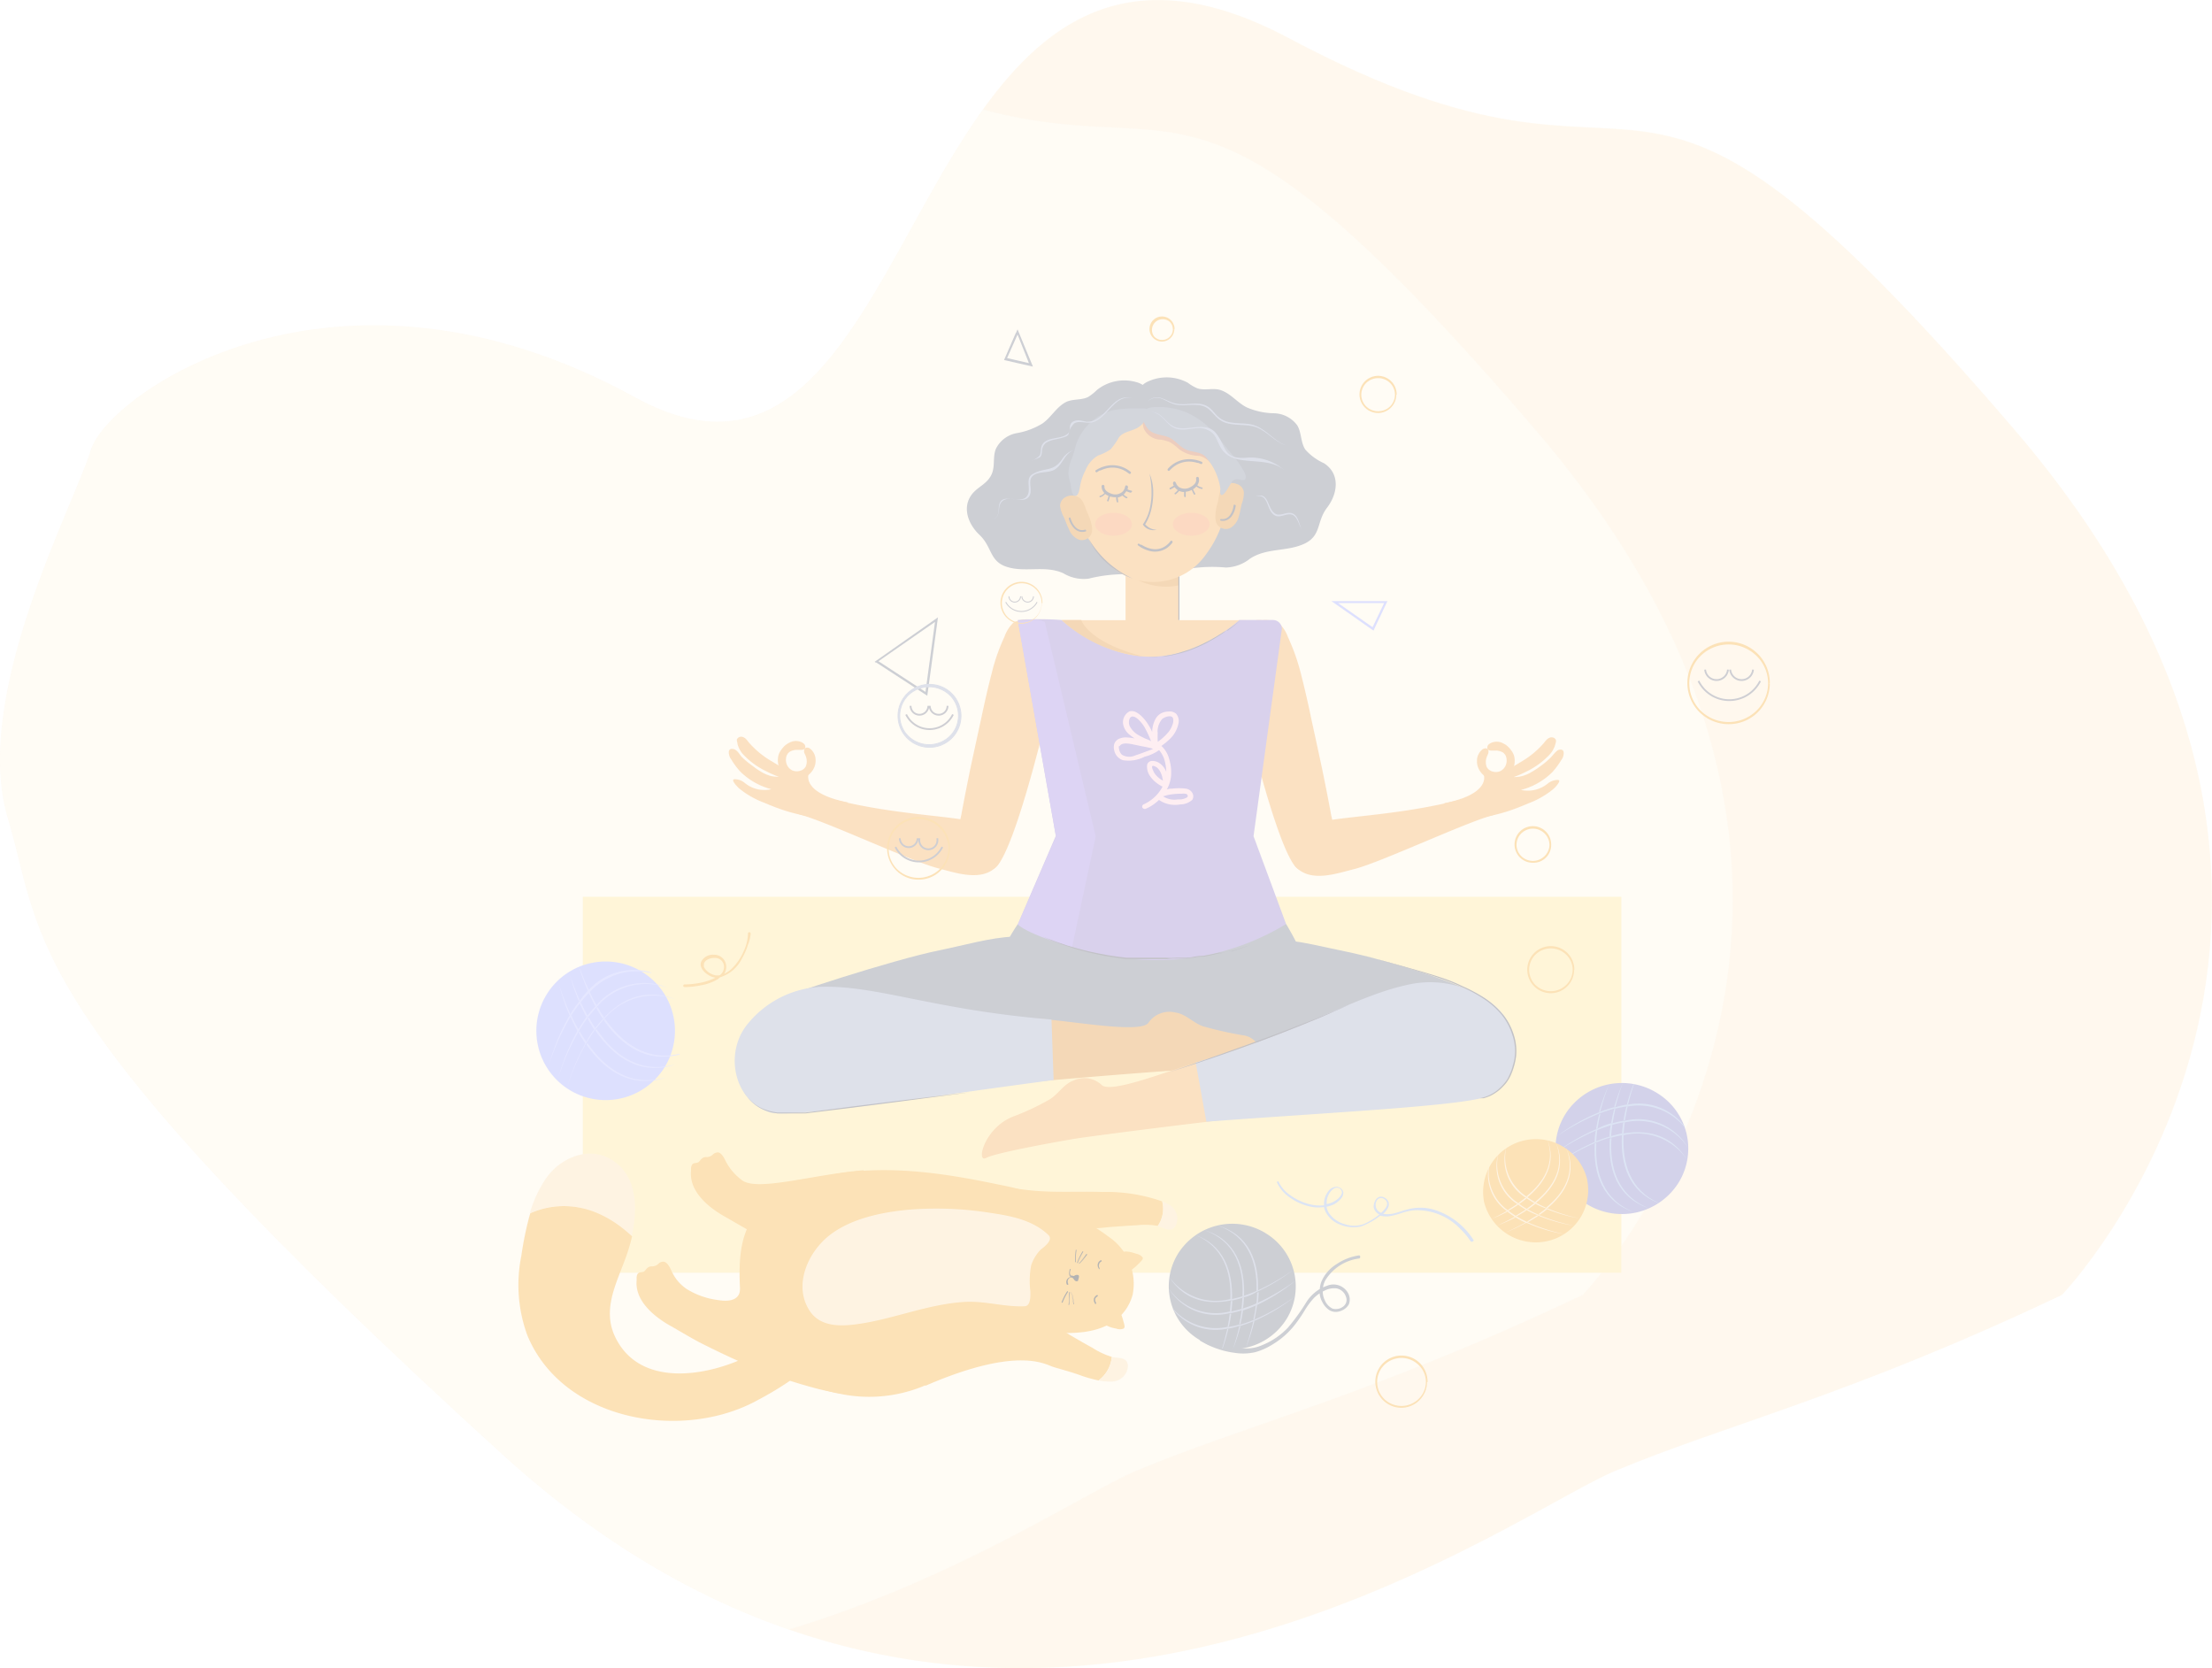 <svg id="Layer_1" data-name="Layer 1" xmlns="http://www.w3.org/2000/svg" viewBox="0 0 248.97 187.75"><g opacity="0.3"><path d="M71.48,44.72c33.77,18.55,29.14-64.07,73.59-40.43S180.16-6,226.76,48.39s5.3,97.34,5.3,97.34c-24,11.39-37.69,14.55-50.27,19.8s-70.1,48.34-125.22-1.81S5,105.87.87,92.09s7.45-35.22,9.35-41.46S37.72,26.16,71.48,44.72Z" transform="translate(0.01 0)" fill="#fedea5" opacity="0.4" style="isolation:isolate"/><path d="M232.09,145.73c-24,11.39-37.69,14.55-50.28,19.81-10.12,4.22-49.38,32.94-93,17.85,19.09-5.78,33.48-15.52,39.05-17.85,12.59-5.26,26.24-8.42,50.28-19.81,0,0,41.29-43-5.31-97.34C134.65,3.87,134,18.54,110.63,12.33c7.56-10.52,17.39-17.12,34.46-8,44.46,23.64,35.1-10.28,81.69,44.1S232.09,145.73,232.09,145.73Z" transform="translate(0.01 0)" fill="#fed49b" opacity="0.3" style="isolation:isolate"/><path d="M182.48,100.93H65.59v42.31H182.48Z" transform="translate(0.01 0)" fill="#fede7d"/><path d="M151.37,94.54c.07-.22-1.18.3-1.17,0a13.38,13.38,0,0,0-.37-2.74c-.31-1.71-.65-3.41-1-5.12-.42-2-.85-3.92-1.27-5.88-.35-1.69-.74-3.39-1.17-5.06a22.94,22.94,0,0,0-1.42-4,4.1,4.1,0,0,0-1-1.58,3.27,3.27,0,0,0-1.89-.36c-2.68-.19-3.6,1.61-3.23,4.45.32,2.46,5,22.68,7.37,23.62C147.9,98.54,150.88,96.09,151.37,94.54Z" transform="translate(0.01 0)" fill="#f29a31"/><path d="M167.87,91.79c-3,.81-12.35,5.2-15.38,6-2.07.51-5,1.59-6.69-.27a3.35,3.35,0,0,1-.09-4c1-1.51.43-.48,2.07-.87,3.69-.87,10.21-.87,17.52-2.9C166.06,89.5,170.22,91.15,167.87,91.79Z" transform="translate(0.01 0)" fill="#f29a31"/><path d="M166.37,86.4a1.87,1.87,0,0,1-.14-.74,1.64,1.64,0,0,1,.63-1.33c.22-.15.58-.17.65.14s-.11.49-.18.73a1.57,1.57,0,0,0,0,1.13,1.07,1.07,0,0,0,.61.49,1.31,1.31,0,0,0,.83,0,1.26,1.26,0,0,0,.63-.55,1.42,1.42,0,0,0,.16-.86,1,1,0,0,0-.4-.72,1.64,1.64,0,0,0-.89-.22h-.45a.63.63,0,0,1-.33-.09.36.36,0,0,1-.08-.37c.06-.27.43-.43.67-.49a1.56,1.56,0,0,1,1.1.14,2.26,2.26,0,0,1,.52.35,3.23,3.23,0,0,1,.54.68,1.65,1.65,0,0,1,.22.68,2.19,2.19,0,0,1-.27,1.35,2.24,2.24,0,0,1-.54.61,2.62,2.62,0,0,1-.64.34,1.76,1.76,0,0,1-.68.1A2.2,2.2,0,0,1,166.37,86.4Z" transform="translate(0.01 0)" fill="#f29a31"/><path d="M167,87.22s.82,2.14-4.46,3.18L166,92.09a18.65,18.65,0,0,0,4.71-1.15c.43-.16.86-.34,1.28-.52a9.94,9.94,0,0,0,2.86-1.64c.12-.11,1-1,.47-1a1.76,1.76,0,0,0-1.14.42,3.53,3.53,0,0,1-3,.7,7.75,7.75,0,0,0,3.53-2,8.73,8.73,0,0,0,1-1.35,1.25,1.25,0,0,0,.27-.93c-.07-.28-.35-.3-.59-.21s-.58.55-.84.83a9.41,9.41,0,0,1-1.19,1,9.71,9.71,0,0,1-1.22.78,4.27,4.27,0,0,1-.77.31,3.38,3.38,0,0,1-1,.12,11,11,0,0,0,1.36-.59,8.68,8.68,0,0,0,2.73-2,2.72,2.72,0,0,0,.58-1.07c.05-.22.16-.43,0-.63a.56.56,0,0,0-.68-.11c-.29.12-.45.4-.64.62a10.07,10.07,0,0,1-2.41,2c-.42.24-2.35,1.5-3,1.39Z" transform="translate(0.01 0)" fill="#f29a31"/><path d="M106.65,94.46c-.07-.22,1.18.3,1.17,0a13.38,13.38,0,0,1,.37-2.74c.31-1.71.65-3.41,1-5.12.42-2,.85-3.92,1.27-5.88.36-1.69.74-3.39,1.18-5.06a21.59,21.59,0,0,1,1.41-4,4.1,4.1,0,0,1,1-1.58,3.35,3.35,0,0,1,1.89-.36c2.68-.18,3.6,1.61,3.24,4.45-.33,2.47-5,22.68-7.38,23.62C110.12,98.46,107.14,96,106.65,94.46Z" transform="translate(0.01 0)" fill="#f29a31"/><path d="M90.15,91.71c3,.81,12.35,5.2,15.39,6,2.06.52,5,1.59,6.68-.26a3.36,3.36,0,0,0,.09-4c-1-1.51-.43-.48-2.07-.86-3.68-.88-10.21-.88-17.52-2.91C92,89.42,87.8,91.07,90.15,91.71Z" transform="translate(0.01 0)" fill="#f29a31"/><path d="M91.65,86.33a1.92,1.92,0,0,0,.14-.75,1.64,1.64,0,0,0-.63-1.33c-.22-.16-.57-.17-.65.14s.11.49.18.73a1.57,1.57,0,0,1,0,1.13,1,1,0,0,1-.61.49,1.31,1.31,0,0,1-.83,0,1.26,1.26,0,0,1-.63-.55,1.42,1.42,0,0,1-.16-.86,1,1,0,0,1,.41-.72,1.6,1.6,0,0,1,.88-.22h.45a.63.63,0,0,0,.33-.09.36.36,0,0,0,.08-.37c-.06-.27-.43-.43-.66-.49a1.56,1.56,0,0,0-1.1.14,2.32,2.32,0,0,0-.53.35,3.23,3.23,0,0,0-.54.68,1.65,1.65,0,0,0-.22.68,2.22,2.22,0,0,0,.27,1.36,2.58,2.58,0,0,0,.54.6,2.69,2.69,0,0,0,.65.34,1.68,1.68,0,0,0,.67.1A2.2,2.2,0,0,0,91.65,86.33Z" transform="translate(0.01 0)" fill="#f29a31"/><path d="M91,87.14s-.82,2.14,4.47,3.18L92,92a18.63,18.63,0,0,1-4.71-1.14c-.43-.16-.86-.34-1.28-.52a9.81,9.81,0,0,1-2.86-1.64c-.12-.11-1-1-.47-1a1.76,1.76,0,0,1,1.14.42,3.47,3.47,0,0,0,3,.7,7.67,7.67,0,0,1-3.52-2,8.28,8.28,0,0,1-1-1.35,1.3,1.3,0,0,1-.27-.93c.07-.28.36-.3.59-.21.39.13.58.55.84.84a8.84,8.84,0,0,0,1.2,1A8.65,8.65,0,0,0,85.9,87a5,5,0,0,0,.76.31,3.74,3.74,0,0,0,1,.11,9.63,9.63,0,0,1-1.36-.59,8.68,8.68,0,0,1-2.73-2,2.89,2.89,0,0,1-.57-1.1c0-.21-.16-.43,0-.63a.56.56,0,0,1,.69-.11c.28.12.44.4.63.62a10.07,10.07,0,0,0,2.41,2c.42.24,2.35,1.5,3,1.39Z" transform="translate(0.01 0)" fill="#f29a31"/><path d="M119.48,69.8H140.2s-3.13,5.68-11.1,5.73C129.11,75.53,119.1,73.16,119.48,69.8Z" transform="translate(0.01 0)" fill="#f29a31"/><path d="M141.08,94.11l3.19-23.33a1,1,0,0,0-1-1h-3.79s-4.47,4.13-10,4.13-10-4.08-10-4.13a33.8,33.8,0,0,0-4.93,0l4.28,24.29L113,107.61c18.94,10.27,33,.31,33-.23Z" transform="translate(0.01 0)" fill="#7e64bf"/><path d="M114.55,104s15,9.13,30.2,0c0,0,4.25,6.7,4.56,13.75,0,0-14.22,3.37-39.72,0C109.59,117.77,110.92,109.23,114.55,104Z" transform="translate(0.01 0)" fill="#565d70"/><path d="M87,122.51c9.17.3,18.35-1.25,27.52-1.45,2.75-.06,5.8-.49,7.84-2.49s1.5-8.33-.68-10.36c-4.94-4.58-10-2.47-16-1.25-5.21,1.06-17.92,5.21-18,5.5Z" transform="translate(0.01 0)" fill="#565d70"/><path d="M166.87,122.55c-9.17.3-16.11-1-25.28-1.18-2.75-.06-5.8-.48-7.85-2.49s.82-8,3-10c4.94-4.59,8.71-3,14.63-1.81,5.22,1.07,14.31,4.08,13.91,4.61Z" transform="translate(0.01 0)" fill="#565d70"/><path d="M132.68,61.48h-6v9.63h6Z" transform="translate(0.01 0)" fill="#f29a31"/><path d="M128,65.25a7.35,7.35,0,0,0,4.71-.52v1.14A7.11,7.11,0,0,1,128,65.25Z" transform="translate(0.01 0)" fill="#db7d0d"/><path d="M132.62,64.52v5.26h.12V64.52" transform="translate(0.01 0)" fill="#333242"/><path d="M129.38,45.87c.09-1.28,0-2.49-1.55-2.88a4.93,4.93,0,0,0-4.35.88,6,6,0,0,1-1,.8c-.82.42-1.82.17-2.64.65-1,.59-1.56,1.66-2.5,2.33a8.23,8.23,0,0,1-2.86,1.09,3.24,3.24,0,0,0-2.4,1.78c-.37.91-.07,1.94-.47,2.84s-1.17,1.26-1.81,1.83c-1.67,1.48-1,3.65.43,5s1.12,2.93,3,3.58c2.11.72,4.36-.2,6.45.75a4.42,4.42,0,0,0,2.86.6,16.29,16.29,0,0,1,4.34-.49c1.16.07,2.46,0,3-1.21,1.08-2.6-.3-5.63-.28-8.3.13-1.2.21-2.4.22-3.6s-.47-2.32-.56-3.51A15.27,15.27,0,0,1,129.38,45.87Z" transform="translate(0.01 0)" fill="#565d70"/><path d="M128.19,46c-.28-1.25-.37-2.47,1.07-3.09a5,5,0,0,1,4.41.16,5.26,5.26,0,0,0,1.1.64c.88.28,1.83-.11,2.71.23,1.1.42,1.8,1.39,2.84,1.91a8,8,0,0,0,3,.66A3.34,3.34,0,0,1,146,47.87c.5.84.37,1.91.91,2.73A6.21,6.21,0,0,0,149,52.13c1.88,1.2,1.55,3.45.36,5s-.64,3.07-2.43,4c-2,1-4.33.48-6.24,1.74a4.56,4.56,0,0,1-2.74,1,16.4,16.4,0,0,0-4.37.18c-1.12.25-2.43.35-3.1-.73-1.48-2.4-.59-5.62-1-8.25a32.37,32.37,0,0,1-.79-3.51c-.07-1.19.09-2.38,0-3.56A15,15,0,0,0,128.19,46Z" transform="translate(0.01 0)" fill="#565d70"/><path d="M138.14,55.74a12.12,12.12,0,0,1-2.4,6.64,7.25,7.25,0,0,1-11.21.87,12.14,12.14,0,0,1-3.42-6.18,8.19,8.19,0,0,1,1.43-6.7,8.77,8.77,0,0,1,12.28-1.71h0a7.77,7.77,0,0,1,.82.7A8.22,8.22,0,0,1,138.14,55.74Z" transform="translate(0.01 0)" fill="#f29a31"/><path d="M122.82,58.93a4.85,4.85,0,0,0-.3-.91c-.09-.24-.21-.46-.3-.7a4.38,4.38,0,0,0-.39-.92,1.34,1.34,0,0,0-.4-.42A1.6,1.6,0,0,0,120,55.9l-.11.07h0a1.1,1.1,0,0,0-.58,1,3.71,3.71,0,0,0,.43,1.25c.2.45.35.93.58,1.37a2,2,0,0,0,1.14,1.16,1.18,1.18,0,0,0,.9-.13,1.14,1.14,0,0,0,.54-.79A2.28,2.28,0,0,0,122.82,58.93Z" transform="translate(0.01 0)" fill="#db7d0d"/><path d="M136.86,58.75a1.14,1.14,0,0,0,.66.7,1.27,1.27,0,0,0,.9,0,2.09,2.09,0,0,0,1-1.32c.15-.48.22-1,.34-1.45a3.4,3.4,0,0,0,.23-1.3,1.12,1.12,0,0,0-.72-.89h-.05l-.12-.06a1.67,1.67,0,0,0-.94,0,1.38,1.38,0,0,0-.46.25,1.55,1.55,0,0,0-.32.48,4.31,4.31,0,0,0-.25,1,4.58,4.58,0,0,1-.18.73,5.62,5.62,0,0,0-.15,1A2.48,2.48,0,0,0,136.86,58.75Z" transform="translate(0.01 0)" fill="#db7d0d"/><path d="M127.33,55.22a1.76,1.76,0,0,1-.44-.15h0a.54.54,0,0,0,.06-.25.19.19,0,0,0-.15-.19.06.06,0,0,0-.06,0c-.11,0-.13.22-.16.31a1,1,0,0,1-.25.4,1.21,1.21,0,0,1-1.23.23c-.39-.13-.83-.38-.8-.84a.16.16,0,0,0-.32,0,1.06,1.06,0,0,0,.31.75,1,1,0,0,1-.48.32c-.11,0-.06.21,0,.17a1.22,1.22,0,0,0,.57-.38.57.57,0,0,0,.16.11l.22.11a2.91,2.91,0,0,1-.16.5c0,.1.1.19.15.09a2.52,2.52,0,0,0,.17-.53,2.07,2.07,0,0,0,.7.09,1.4,1.4,0,0,0,.06.5c.06.16.19.07.17,0l-.06-.47a1.46,1.46,0,0,0,.53-.22,1.94,1.94,0,0,0,.44.31c.1,0,.19-.09.09-.15a1.51,1.51,0,0,1-.39-.27l.11-.11.2-.27a2.64,2.64,0,0,0,.47.17C127.39,55.41,127.48,55.25,127.33,55.22Z" transform="translate(0.01 0)" fill="#333242"/><path d="M123.48,53.13a1.75,1.75,0,0,1,.29-.18h.08l.19-.08a3.26,3.26,0,0,1,.44-.15,2.85,2.85,0,0,1,2.34.41l.24.17c.13.12.32-.09.18-.2a3.18,3.18,0,0,0-2.5-.71,3.61,3.61,0,0,0-1.42.54h0C123.2,53,123.36,53.23,123.48,53.13Z" transform="translate(0.01 0)" fill="#333242"/><path d="M131.71,54.87c.14-.06.27-.15.4-.22h0a.42.42,0,0,1-.09-.24.2.2,0,0,1,.11-.21.06.06,0,0,1,.06,0c.11,0,.17.19.21.28a1,1,0,0,0,.31.35,1.22,1.22,0,0,0,1.25,0c.36-.18.76-.5.65-1a.16.16,0,0,1,.32,0h0a1,1,0,0,1-.18.78,1.15,1.15,0,0,0,.52.25c.11,0,.1.19,0,.17a1.21,1.21,0,0,1-.62-.28l-.17.17-.21.14a4.16,4.16,0,0,0,.24.47c.06.09-.07.21-.14.11s-.16-.33-.25-.5a1.79,1.79,0,0,1-.67.2v.51c0,.17-.17.09-.18,0s0-.32,0-.48a1.38,1.38,0,0,1-.56-.12,2.22,2.22,0,0,1-.38.37c-.09.06-.21-.07-.11-.13a2.65,2.65,0,0,0,.34-.33l-.14-.1-.23-.23c-.15.08-.28.17-.44.24S131.6,54.92,131.71,54.87Z" transform="translate(0.01 0)" fill="#333242"/><path d="M135.15,52.22l-.31-.13h-.08l-.2-.05a3.69,3.69,0,0,0-.46-.08,2.85,2.85,0,0,0-2.24.77,2.08,2.08,0,0,0-.21.21c-.12.13-.33,0-.21-.18a3.16,3.16,0,0,1,2.35-1.08,3.5,3.5,0,0,1,1.49.31h0a.13.13,0,0,1,0,.2h0A.15.15,0,0,1,135.15,52.22Z" transform="translate(0.01 0)" fill="#333242"/><path d="M128.09,61.38a3.37,3.37,0,0,0,1.08.56,2.42,2.42,0,0,0,2.17-.27,2.8,2.8,0,0,0,.6-.59c.11-.14-.1-.32-.21-.17a2.24,2.24,0,0,1-1.07.8,2.12,2.12,0,0,1-1.06.06,3.19,3.19,0,0,1-.85-.3l-.3-.17h-.12C128.13,61.06,127.94,61.27,128.09,61.38Z" transform="translate(0.01 0)" fill="#333242"/><path d="M120.28,58.38c.24.84.92,1.73,1.9,1.43.13,0,.06-.24-.07-.2-.86.27-1.43-.58-1.63-1.3C120.48,58.18,120.25,58.25,120.28,58.38Z" transform="translate(0.01 0)" fill="#333242"/><path d="M138.84,56.87c-.09.74-.51,1.67-1.41,1.54-.13,0-.17.18,0,.2,1,.15,1.55-.84,1.65-1.7C139.06,56.79,138.85,56.75,138.84,56.87Z" transform="translate(0.01 0)" fill="#333242"/><path d="M128.6,47.24c-.09,0,.1.93.13,1a2.15,2.15,0,0,0,1.87,1.24,4.17,4.17,0,0,1,1.1.3,5.78,5.78,0,0,1,1,.77,3.78,3.78,0,0,0,2.22.75s1.47.09,2.54,2.81L136,48.53Z" transform="translate(0.01 0)" fill="#c15724"/><path d="M139.89,52.87c-.16-.29-.34-.57-.53-.85s-.64-.82-1-1.23c-.62-.76-1.2-1.54-1.88-2.26a9,9,0,0,0-2.56-1.93,7.85,7.85,0,0,0-3-.78h-.81a2.35,2.35,0,0,0-.7.07,1.9,1.9,0,0,0-.4.14.5.5,0,0,0-.24-.06h-1.54a15.85,15.85,0,0,0-1.68.14,5.39,5.39,0,0,0-1.55.54,6.07,6.07,0,0,0-2.21,2,5.4,5.4,0,0,0-.71,1.47c-.08.27-.14.55-.23.83s-.14.44-.22.66a4.38,4.38,0,0,0-.38,1.78,5.76,5.76,0,0,0,.22,1c.07.28.1,1.38.51,1.42s.52-.76.57-1.08a6.11,6.11,0,0,1,.6-1.76,3.36,3.36,0,0,1,1.44-1.71,5.31,5.31,0,0,0,1.41-.7,8,8,0,0,0,.92-1.32c.45-.61,1.26-.68,1.91-1a2.19,2.19,0,0,0,.94-.79c-.08.13.31.67.39.77a1.74,1.74,0,0,0,.67.5c.58.26,1.24.27,1.81.55.73.36,1.2,1.12,2,1.39s1.67.2,2.18.91A6.86,6.86,0,0,1,137.35,55c0,.15-.12.82.22.7s.75-1,1-1.35c.53-1,1.71.31,1.63-.78A2,2,0,0,0,139.89,52.87Z" transform="translate(0.01 0)" fill="#6b748b"/><path d="M129.58,46.38c1.2,0,1.56,1.19,2.54,1.63,1.44.65,3.55-.71,4.73.74s.77,2.9,3.26,2.78a5.74,5.74,0,0,1,4.5,1.44c-2.11-1.88-5.86-.15-7.24-2.63-.53-.92-.5-1.55-1.57-2s-2.32.27-3.45-.1S130.89,46.49,129.58,46.38Z" transform="translate(0.01 0)" fill="#9099b9"/><path d="M127.53,44.87c-2-.66-2.8,2.08-4.5,2.64-.69.22-1.56-.23-2.14.15-1.21,1.31.22,1.28-2.09,1.79a2.81,2.81,0,0,0-1.09.4,1.15,1.15,0,0,0-.4.63c-.08.34,0,.76-.3,1,0,0-.92.42-.93.28,0,.18,1-.36,1-.66.11-.51,0-1,.51-1.38.73-.54,2-.33,2.62-.95.35-.35,0-1,.54-1.31s1.07-.06,1.55,0C124.57,47.55,125.13,44,127.53,44.87Z" transform="translate(0.01 0)" fill="#9099b9"/><path d="M120.91,50.63c-1.15.39-1.28,1.69-2.25,2.24-.72.4-1.92.14-2.49.75s.23,1.81-.51,2.42-2.14-.36-2.91.42c-.58.59,0,1.75-1.07,2,1.1-.29.42-1.48,1-2.1s2.16.27,2.83-.44-.21-2,.67-2.54c1.41-.85,2.32-.19,3.36-1.7A2.4,2.4,0,0,1,120.91,50.63Z" transform="translate(0.01 0)" fill="#9099b9"/><path d="M129.14,45.18c1.19-1.07,2,0,3.21.24s2.34-.27,3.42.24c.7.33,1,1.12,1.71,1.52,1.18.72,2.66.24,3.9.76s2.06,1.7,3.34,2.18c-1.25-.4-2.05-1.51-3.24-2s-2.69-.08-3.91-.69c-.76-.38-1.12-1.19-1.85-1.6-1-.51-2.15-.1-3.23-.26C131.2,45.38,130.48,44.12,129.14,45.18Z" transform="translate(0.01 0)" fill="#9099b9"/><path d="M141.27,55.87c1.69-.61,1.26,1.51,2.37,2,.64.23,1.3-.44,2,0,.45.28.65,1.2.81,1.66-.2-.41-.45-1.3-.89-1.54-.66-.36-1.36.33-2,.06C142.42,57.54,142.91,55.46,141.27,55.87Z" transform="translate(0.01 0)" fill="#9099b9"/><path d="M132.1,52" transform="translate(0.01 0)"/><path d="M122.48,60.55a11.1,11.1,0,0,0,5,4.56A8.76,8.76,0,0,1,122.48,60.55Z" transform="translate(0.01 0)" fill="#333242"/><path d="M129.32,73.93h1a2.49,2.49,0,0,0,.72-.08c.26-.08.54-.09.83-.16s.6-.14.91-.24l1-.31.49-.19.48-.2.48-.22.46-.23c.16-.07.31-.15.46-.23l.43-.25.42-.24a4.11,4.11,0,0,1,.39-.24l.37-.24L138,71l.16-.11.31-.22.28-.2.44-.33.38-.29-.36.31-.43.35-.27.21-.3.22L138,71l-.17.12c-.12.08-.23.17-.36.25l-.39.25c-.13.09-.27.17-.41.25l-.44.25-.45.25-.47.23-.48.22-.49.2-.49.19c-.32.11-.65.22-1,.31l-.92.22c-.29.06-.58.1-.85.14a10.81,10.81,0,0,1-1.27.07Z" transform="translate(0.01 0)" fill="#333242"/><path d="M98.66,74.41l.07.1,6.5-4.52-1.07,7.88-5.43-3.54-.07.1-.07.11,5.77,3.76,1.2-8.82-7.12,5,.15.11Z" transform="translate(0.01 0)" fill="#565d70"/><path d="M114.48,37.39h-.12L113,40.52l3.25.74-1.73-4.19-.12.27h0l1.4,3.53-2.46-.57,1.27-2.85h-.23Z" transform="translate(0.01 0)" fill="#565d70"/><path d="M150.26,67.77v.1h5.52l-1.3,2.72-4.17-2.92-.08.1h0l-.07.1,4.42,3.1,1.57-3.32h-6.31l.32.22Z" transform="translate(0.01 0)" fill="#8e97fd"/><path d="M134.29,120.33c1.12,0,2.23-.21,3.35-.26a12.14,12.14,0,0,1,4,.68c1.29.38.5-1.74.11-2.87a2.39,2.39,0,0,0-1.95-1.38,41.37,41.37,0,0,1-4.41-1c-1.11-.38-1.92-1.38-3.11-1.55a2.88,2.88,0,0,0-3,1.11c-.8,1.48-10.39-.53-13.32-.41-6.1.25-2.88,7.49-2.88,7.49.16-.22,19.58-1.77,20.88-1.77Z" transform="translate(0.01 0)" fill="#db7d0d"/><path d="M118.34,114.74c-13.23-1.07-19.65-3.88-26-3.68a11.33,11.33,0,0,0-8.14,4.11c-2.77,3.28-1.6,8.7,2.38,10,2.33.73,16.94-1.62,32-3.62Z" transform="translate(0.01 0)" fill="#9099b9"/><path d="M111,130.31c-1.19.64-.25-3.35,3-4.64a27.83,27.83,0,0,0,4.1-1.92c1-.59,1.59-1.73,2.71-2.14a2.86,2.86,0,0,1,3.15.47c1.1,1.28,10.06-2.64,13-3.12,6-1,4.39,6.74,4.39,6.74-.2-.18-19.52,2.26-20.8,2.53C120.37,128.26,112.24,129.66,111,130.31Z" transform="translate(0.01 0)" fill="#f29a31"/><path d="M134.57,119.58c12.72-3.75,18.41-7.81,24.63-8.9A11.33,11.33,0,0,1,168,113c3.41,2.65,3.4,8.2-.23,10.24-2.12,1.19-16.91,1.87-32,3Z" transform="translate(0.01 0)" fill="#9099b9"/><path d="M117.59,70l5.73,24.14-2.67,12.49s-4.88-1.44-6.1-2.58l4.29-9.91L114.56,69.9S116.77,69.49,117.59,70Z" transform="translate(0.01 0)" fill="#8e6ed9"/><path d="M128.61,73.87a15.68,15.68,0,0,1-9.12-4.09h2.2S122.41,72.25,128.61,73.87Z" transform="translate(0.01 0)" fill="#db7d0d"/><path d="M117.35,105.4s.34.16,1,.39c.3.12.68.26,1.11.4l.33.11.35.12.77.23c.54.15,1.13.31,1.75.45l1,.21.5.09.51.1,1.06.16.54.07.54.06h4.45a6.61,6.61,0,0,0,1.09,0h1.06a5.58,5.58,0,0,0,1-.12l.5-.08h.48l.92-.17.85-.19h.4l.38-.1.36-.1h.17l.17,0,.61-.19.51-.17,1-.34-1,.37c-.15.06-.33.11-.51.17l-.61.21-.11-.06h-.18l-.36.1-.37.11-.2.06h-.2l-.85.2-.92.18H135l-.5.08-1,.13h-1.06a6.7,6.7,0,0,0-1.1.06H126.8l-.55-.07-.54-.07-1.06-.17a4.54,4.54,0,0,1-.51-.09l-.5-.1-1-.22c-.62-.15-1.21-.32-1.75-.47l-1.45-.48-1.1-.42-.7-.31Z" transform="translate(0.01 0)" fill="#333242"/><path d="M131.65,120.64l.88-.3,2.31-.8,1.54-.54,1.72-.61,1.84-.66,1.89-.69,1.88-.7,1.82-.7,1.7-.66,1.52-.61,1.27-.53.28-.11.25-.11.45-.2.85-.36-.84.39-.44.2-.26.11-.27.12-1.26.56-1.51.62c-.54.23-1.11.45-1.69.68l-1.82.71-1.89.71-1.89.68c-.63.22-1.24.45-1.84.65l-.88.31-.85.29c-.55.18-1.07.35-1.54.52l-2.33.75-.66.21Z" transform="translate(0.01 0)" fill="#333242"/><path d="M83.75,122.92a1.35,1.35,0,0,0,.15.26,3.54,3.54,0,0,0,.53.63,4.63,4.63,0,0,0,1,.76,3.94,3.94,0,0,0,.73.32,6.32,6.32,0,0,0,.85.24l.46.08h3.16l.57-.07,4.81-.62,4.81-.6,4.2-.51,3-.35,1.13-.13-1.13.16-3,.39-4.19.55-4.81.62-4.82.59-.57.07H87.5l-.47-.08a5.29,5.29,0,0,1-1.58-.59,4.72,4.72,0,0,1-1-.78,3.62,3.62,0,0,1-.52-.65A1.75,1.75,0,0,1,83.75,122.92Z" transform="translate(0.01 0)" fill="#333242"/><path d="M153.12,107.44l1.23.34,1.4.37,1.83.5,2.14.61c.77.22,1.57.46,2.39.73a19,19,0,0,1,2.49,1,17.28,17.28,0,0,1,2.44,1.3,9.46,9.46,0,0,1,2.06,1.83,4.26,4.26,0,0,1,.41.54,5,5,0,0,1,.35.58,6.75,6.75,0,0,1,.51,1.21,5.86,5.86,0,0,1,.26,2.46,7.33,7.33,0,0,1-.24,1.13,7,7,0,0,1-.37,1,4.56,4.56,0,0,1-.51.85,6.25,6.25,0,0,1-.61.65,4.93,4.93,0,0,1-1.21.81l-.27.11-.24.08-.2.06h-.42l.24-.06a4.51,4.51,0,0,0,.87-.31,4.58,4.58,0,0,0,1.18-.83,5.34,5.34,0,0,0,.59-.66,3.77,3.77,0,0,0,.26-.39c.08-.15.15-.3.22-.45a5.93,5.93,0,0,0,.35-1,5.58,5.58,0,0,0-.06-3.43A6.9,6.9,0,0,0,169,114.2a9.15,9.15,0,0,0-2-1.78,15.44,15.44,0,0,0-2.4-1.3,24.06,24.06,0,0,0-2.47-1c-.82-.28-1.62-.53-2.38-.76s-1.47-.45-2.14-.64l-.48-.15-.47-.13-.86-.25-1.4-.41Z" transform="translate(0.01 0)" fill="#333242"/><path d="M125.4,84.44a1.46,1.46,0,0,0,1,1.12,3.94,3.94,0,0,0,2.43-.4,4.67,4.67,0,0,0,1.62-.74,3,3,0,0,1,.65,1.28,5.24,5.24,0,0,1,.16,1.18,2,2,0,0,0-.78-1,1.4,1.4,0,0,0-.84-.24.57.57,0,0,0-.54.46,1.86,1.86,0,0,0,.38,1.31,3.09,3.09,0,0,0,.61.64,3.68,3.68,0,0,0,.75.48,4.47,4.47,0,0,1-2.14,2,.28.28,0,0,0-.12.38h0A.32.32,0,0,0,129,91l.34-.16a5.48,5.48,0,0,0,1.1-.81h0a3.19,3.19,0,0,0,2.4.5A2,2,0,0,0,134.2,90a.77.77,0,0,0,0-.75,1,1,0,0,0-.71-.49,5.9,5.9,0,0,0-1.57,0,1.54,1.54,0,0,0-.6.09,3.8,3.8,0,0,0,.48-1.54,5.16,5.16,0,0,0-.22-1.91,3,3,0,0,0-.87-1.45,8,8,0,0,0,1-.83,3.3,3.3,0,0,0,.91-1.64,1.26,1.26,0,0,0-.25-1.15,1.11,1.11,0,0,0-.89-.25,1.84,1.84,0,0,0-.86.23,1.73,1.73,0,0,0-.55.56,3.29,3.29,0,0,0-.4,1.5,6.39,6.39,0,0,0-.78-1.31c-.38-.47-1.08-1.2-1.77-1a1.38,1.38,0,0,0-.71,1.48,2,2,0,0,0,.76,1.18,5.3,5.3,0,0,0,.54.39,4.6,4.6,0,0,0-.83-.11,1.89,1.89,0,0,0-.85.11,1,1,0,0,0-.61.58A1.28,1.28,0,0,0,125.4,84.44Zm5.47,5.16H131a4.1,4.1,0,0,1,.5-.14,7.64,7.64,0,0,1,1.51-.13,1.21,1.21,0,0,1,.38,0c.2,0,.42.24.19.42a1.68,1.68,0,0,1-.73.22h-.31A2.3,2.3,0,0,1,130.87,89.6Zm-.07-2.18a3.13,3.13,0,0,0,.1.44,2.6,2.6,0,0,1-.94-.8c-.09-.13-.56-1-.1-.85a1.23,1.23,0,0,1,.31.14,1.51,1.51,0,0,1,.42.52A2.6,2.6,0,0,1,130.8,87.42Zm-.52-5a2.17,2.17,0,0,1,.52-1.5c.22-.21,1.09-.54,1.22-.07a1.1,1.1,0,0,1,0,.51,2.91,2.91,0,0,1-.49,1,6.28,6.28,0,0,1-1.23,1.13,10.28,10.28,0,0,1,0-1.11Zm-.78,1c-.05-.12-.57-.27-.7-.34s-.43-.21-.64-.33a2.53,2.53,0,0,1-1-1,1.06,1.06,0,0,1,0-.92c.27-.45.84,0,1.07.26a4,4,0,0,1,.57.73,12.87,12.87,0,0,1,.73,1.55ZM126,84c.21-.46,1-.32,1.38-.25l1.21.25a12,12,0,0,1,1.19.27,2.17,2.17,0,0,1-.35.15c-.55.2-1.11.42-1.67.6a1.6,1.6,0,0,1-1.49-.08,1.06,1.06,0,0,1-.32-.64.62.62,0,0,1,0-.38Z" transform="translate(0.01 0)" fill="#fdc6d4"/><path d="M130.8,135.21a18.79,18.79,0,0,0-6.73-1.06c-2.62-.09-5.26.09-7.88-.16-1.31-.13-2.61-.32-3.91-.56-.41-.07-1.63,1.46-1.6,2,0,.79,10.39,1.83,11.12,2.44s2.37.27,3.3.21,1.87-.14,2.8-.18a8.69,8.69,0,0,1,2.39.06A3.39,3.39,0,0,0,130.8,135.21Z" transform="translate(0.01 0)" fill="#f59d0e"/><path d="M131.57,135.59c-.25-.14-.51-.26-.77-.38a3.4,3.4,0,0,1-.51,2.8l.17.05c.68.2,1.41.69,1.87-.13A1.79,1.79,0,0,0,131.57,135.59Z" transform="translate(0.01 0)" fill="#fbd89f"/><path d="M83.31,145.56a8.9,8.9,0,0,0,1,3.78,14.41,14.41,0,0,0,10.27,7.53,16.06,16.06,0,0,0,11.17-1.76c1.48-.88,7.27-5.45,8.84-6.19,3.21-1.52,9.14-6.41,4.54-9.9-1-.73-.71-2.62-1.49-3.55-1.2-1.44-3.72-1.84-5.47-2.2-5.45-1.14-11.07-2-16.64-1.36A22.55,22.55,0,0,0,90.8,133a15.33,15.33,0,0,0-4.8,2.68C83.09,138.16,83.11,142,83.31,145.56Z" transform="translate(0.01 0)" fill="#f59d0e"/><path d="M117.56,135.68a12.8,12.8,0,0,1,4.62,3.13c2.39,3-.07,7-2.78,8.82a14.36,14.36,0,0,1-2.7,1.39,31.9,31.9,0,0,0-4,1.68,51.55,51.55,0,0,0-4.82,3.06,11.79,11.79,0,0,0-6.69-13.43s5.87-2.89,2.75-8C103.92,132.32,115.68,134.77,117.56,135.68Z" transform="translate(0.01 0)" fill="#f59d0e"/><path d="M112.12,151c3.23-1.49,4.91-1.14,5.48-1.09,2.46.18,5.13.3,7.36-.94a5.32,5.32,0,0,0,2.52-3.29,6.38,6.38,0,0,0-2.72-6.5,20.82,20.82,0,0,0-3.55-2.17c-1.39-.71-4.77-2-7.44-3-.17-.06,2.24,1.25,2.11,1.37a.68.68,0,0,0,0,1l0,0h0c1.81,1.58-.21,4.19-1.13,5.66a28.65,28.65,0,0,0-2.37,4.69,5.28,5.28,0,0,0-.43,2C112,149.73,111,151.56,112.12,151Z" transform="translate(0.01 0)" fill="#f59d0e"/><path d="M125.31,149.46l.37.08a1.14,1.14,0,0,0,.73,0c.24-.09.14-.41.09-.59s-.15-.57-.25-.85a3.79,3.79,0,0,0-.18-.42.63.63,0,0,0-.21-.3.34.34,0,0,0-.26.05,2.11,2.11,0,0,0-.56.42l-.19.19a4.74,4.74,0,0,0-.65.76c0,.27.4.41.62.5A2.81,2.81,0,0,0,125.31,149.46Z" transform="translate(0.01 0)" fill="#f59d0e"/><path d="M127.56,141l.36.11a1.23,1.23,0,0,1,.64.35c.17.2-.09.43-.21.56s-.42.43-.64.62l-.37.28a.68.68,0,0,1-.33.16.27.27,0,0,1-.2-.17,2.4,2.4,0,0,1-.29-.63.4.4,0,0,0-.06-.26,4.21,4.21,0,0,1-.19-1c.17-.22.55-.17.79-.14A4.05,4.05,0,0,1,127.56,141Z" transform="translate(0.01 0)" fill="#f59d0e"/><path d="M121.28,144.17c.06,0,.07-.14.09-.21s.13-.35,0-.45a.42.42,0,0,0-.31,0c-.09,0-.23.22-.47,0v.18c0,.05-.1.07-.08.07.31,0,.35.33.53.4A.23.23,0,0,0,121.28,144.17Z" transform="translate(0.01 0)"/><path d="M120.24,144.52a.56.56,0,0,1,0-.56.53.53,0,0,1,.43-.22h0l.33.07c.08,0,.1-.08,0-.09l-.33-.07c-.36-.15-.26-.57-.16-.79,0,0-.08-.1-.11,0s-.19.65.1.86a.58.58,0,0,0-.49.66h0a.58.58,0,0,0,.08.22C120.15,144.6,120.26,144.57,120.24,144.52Z" transform="translate(0.01 0)"/><path d="M91.39,154.13c.62-1.62-.83-2.65-2.12-3.28-2.16-1.06-5.54-7.87-6-5.53-.21,1.15-1.51,1.15-2.42,1a8.8,8.8,0,0,1-3.51-1.21A4.7,4.7,0,0,1,75.56,143c-.16-.33-.43-.9-.83-1a.75.75,0,0,0-.62.22,1,1,0,0,1-.78.3c-.36,0-.54.23-.75.49s-.59.08-.79.32-.13.6-.15.86c-.15,2.25,2,4,3.77,5,1.28.72,2.53,1.5,3.84,2.15.89.44,1.78.88,2.69,1.3a57,57,0,0,0,9.7,3.56,24.82,24.82,0,0,0,6.36.87C98.61,157.11,91.13,154.87,91.39,154.13Z" transform="translate(0.01 0)" fill="#f59d0e"/><path d="M97.48,141.79c.62-1.63-.83-2.65-2.12-3.29-2.16-1,2.68-6.87,1.76-6.79-5.75.49-12,2.45-13.66,1.08a6.19,6.19,0,0,1-1.78-2.09c-.16-.33-.43-.9-.83-1a.79.79,0,0,0-.62.23,1,1,0,0,1-.78.29c-.36,0-.54.23-.75.49s-.58.09-.78.33-.14.59-.16.86c-.15,2.24,2,4,3.77,5,1.28.72,2.53,1.49,3.84,2.15.89.44,1.78.87,2.69,1.29a56.64,56.64,0,0,0,9.7,3.56,24,24,0,0,0,6.36.87C104.73,144.77,97.25,142.48,97.48,141.79Z" transform="translate(0.01 0)" fill="#f59d0e"/><path d="M120.87,146.72a6.3,6.3,0,0,0-.25-1.28m-.07,0s-.06,0,0,.07a7.06,7.06,0,0,1,.25,1.28h.07Z" transform="translate(0.01 0)"/><path d="M120.35,146.81a9.87,9.87,0,0,1,.06-1.33m0-.07h-.07c-.07.45,0,.91-.07,1.36a.06.06,0,0,0,0,.08,0,0,0,0,0,.07,0,.06.06,0,0,0,0,0Z" transform="translate(0.01 0)"/><path d="M119.58,146.62a6.09,6.09,0,0,1,.62-1.22c0-.06-.06-.12-.1-.06a5.86,5.86,0,0,0-.63,1.25.06.06,0,0,0,.08,0h0Z" transform="translate(0.01 0)"/><path d="M122.34,141.22a6.31,6.31,0,0,1-.86,1h-.08m0-.07h0a6.25,6.25,0,0,0,.85-1c0-.07.13,0,.09.07Z" transform="translate(0.01 0)"/><path d="M121.93,140.87a13.34,13.34,0,0,0-.61,1.19.06.06,0,0,1-.11.05m0-.05a10.74,10.74,0,0,1,.62-1.22.07.07,0,0,1,.07,0,.06.06,0,0,1,0,.07h0Z" transform="translate(0.01 0)"/><path d="M121.16,140.67a6.27,6.27,0,0,0-.07,1.37.06.06,0,0,1-.08,0l0,0a6.48,6.48,0,0,1,.07-1.39Z" transform="translate(0.01 0)"/><path d="M71.09,139.14c.69-3.1.68-6.91-2.37-8.68-2.59-1.51-5.71-.08-7.25,2.13a13.69,13.69,0,0,0-1.84,3.95C61.53,135.69,66.06,134.48,71.09,139.14Z" transform="translate(0.01 0)" fill="#fbd89f"/><path d="M92,150.17a1.75,1.75,0,0,0-.61-.5c-2.17-1.12-5.9,2.36-7.53,3.13-4.58,2.14-11.73,3.26-14.52-2.11-1.89-3.61.5-6.94,1.49-10.4.11-.37.21-.75.3-1.15-5-4.66-9.56-3.45-11.46-2.59a37,37,0,0,0-1,4.79,16.44,16.44,0,0,0,.68,8.95c3.89,9.42,16.84,11.86,25.34,7.59C86.4,157,94.26,152.87,92,150.17Z" transform="translate(0.01 0)" fill="#f59d0e"/><path d="M125.13,152.71a8.59,8.59,0,0,1-2.15-1c-.82-.45-1.63-.92-2.44-1.39s-3.65-2.52-4.65-2.28-10.51-2.17-10.91-1.47c-.29.52-1.2,9.54-.81,9.38,10.44-4.51,13.47-2.38,14.4-2.1s2.15.6,3.21,1a15.06,15.06,0,0,0,1.86.51A3.75,3.75,0,0,0,125.13,152.71Z" transform="translate(0.01 0)" fill="#f59d0e"/><path d="M125.32,152.75h-.19a3.73,3.73,0,0,1-1.49,2.61,6.71,6.71,0,0,0,1.55.12,1.84,1.84,0,0,0,1.75-1.76C126.89,152.75,126,152.87,125.32,152.75Z" transform="translate(0.01 0)" fill="#fbd89f"/><path d="M118,139c-1.76-1.7-4.27-2.17-6.62-2.51a38.55,38.55,0,0,0-9.17-.34c-3,.28-6.49,1-8.9,2.91s-4.1,5.69-2.13,8.55c1.1,1.59,3.09,1.67,4.84,1.47,4.28-.49,8.29-2.33,12.62-2.56,2.24-.12,4.42.59,6.66.49.72,0,.67-1.2.66-1.68a9.53,9.53,0,0,1,.09-2.92,4.67,4.67,0,0,1,1.06-1.76C117.48,140.36,118.58,139.56,118,139Z" transform="translate(0.01 0)" fill="#fbd89f"/><path d="M123.72,142.87a1.18,1.18,0,0,1-.11-.19.62.62,0,0,1-.06-.42.53.53,0,0,1,.11-.24.79.79,0,0,1,.27-.21l.07.13a.72.72,0,0,0-.22.17.37.37,0,0,0-.08.18.47.47,0,0,0,0,.33l.06.11h0Z" transform="translate(0.01 0)"/><path d="M123.29,146.79a1.18,1.18,0,0,1-.11-.19.69.69,0,0,1-.07-.42.55.55,0,0,1,.12-.24.79.79,0,0,1,.27-.21l.07.13a1.18,1.18,0,0,0-.22.17.31.31,0,0,0-.09.18.48.48,0,0,0,.06.33.24.24,0,0,0,.06.11h0Z" transform="translate(0.01 0)"/><path d="M135.06,150.87c.28.14.54.32.82.46a10.09,10.09,0,0,0,3.13.93,6.08,6.08,0,0,0,2.25-.08,7.18,7.18,0,0,0,1.94-.86,9.13,9.13,0,0,0,2.65-2.38,16.67,16.67,0,0,0,1-1.48,8.73,8.73,0,0,1,1-1.35,3.92,3.92,0,0,1,.67-.55,2.4,2.4,0,0,0,.32,1,2.23,2.23,0,0,0,.86.94,1.46,1.46,0,0,0,1.16.05,1.69,1.69,0,0,0,.94-.74,1.48,1.48,0,0,0-.08-1.28,1.88,1.88,0,0,0-2.35-.83,3.85,3.85,0,0,0-.47.19,2.5,2.5,0,0,1,.26-.8,5.24,5.24,0,0,1,3.77-2.45c.23,0,.2-.39,0-.35a6.12,6.12,0,0,0-2.53,1,4.26,4.26,0,0,0-1.7,2,2.92,2.92,0,0,0-.16.78,4.71,4.71,0,0,0-1.47,1.41,23,23,0,0,1-2.09,2.91,8.19,8.19,0,0,1-2.93,2,4.35,4.35,0,0,1-1.63.37,6.31,6.31,0,0,1-1.62-.2C138.54,151.65,134.85,150.78,135.06,150.87Zm13.81-5.52.21-.1a2.31,2.31,0,0,1,1.34-.25,1.37,1.37,0,0,1,1.05.91.93.93,0,0,1-.32,1.15,1.36,1.36,0,0,1-1.17.22,1.81,1.81,0,0,1-.87-.92,2.3,2.3,0,0,1-.24-1Z" transform="translate(0.01 0)" fill="#565d70"/><path d="M135.06,150.87a7.21,7.21,0,0,0,9.79-2.51,7,7,0,0,0-2.44-9.59.41.41,0,0,0-.11-.07,7.21,7.21,0,0,0-9.79,2.51,7,7,0,0,0,2.48,9.58h0Z" transform="translate(0.01 0)" fill="#565d70"/><path d="M139.9,147.48c-.07.52-.17,1-.29,1.54h-.14q.17-.75.27-1.53Z" transform="translate(0.01 0)" fill="#9099b9"/><path d="M135.58,138.45h0c3.53,1.09,4.56,4.16,4.43,7.42h-.18C140,142.7,139,139.69,135.58,138.45Z" transform="translate(0.01 0)" fill="#9099b9"/><path d="M138.75,151.87h0c.28-.85.52-1.71.72-2.59h.13A21.19,21.19,0,0,1,138.75,151.87Z" transform="translate(0.01 0)" fill="#9099b9"/><path d="M140,146a10.2,10.2,0,0,1-.11,1.24l-.17.06c.05-.42.09-.83.1-1.24Z" transform="translate(0.01 0)" fill="#9099b9"/><path d="M140.21,151.7h0q.49-1.48.84-3l.14-.06A21.8,21.8,0,0,1,140.21,151.7Z" transform="translate(0.01 0)" fill="#9099b9"/><path d="M137.08,137.93h0c3.54,1.06,4.6,4.08,4.51,7.31l-.18.08C141.53,142.12,140.48,139.14,137.08,137.93Z" transform="translate(0.01 0)" fill="#9099b9"/><path d="M141.48,145.49l.18-.08a10.69,10.69,0,0,1-.1,1.26l-.17.08A8.9,8.9,0,0,0,141.48,145.49Z" transform="translate(0.01 0)" fill="#9099b9"/><path d="M141.33,146.93l.15-.06c-.07.53-.17,1.07-.28,1.59l-.15.06A12,12,0,0,0,141.33,146.93Z" transform="translate(0.01 0)" fill="#9099b9"/><path d="M138.3,149.33h-.14c.1-.49.18-1,.24-1.48h.17A12.42,12.42,0,0,1,138.3,149.33Z" transform="translate(0.01 0)" fill="#9099b9"/><path d="M134.57,139h0c3.21,1.17,4.18,4.1,4.09,7.21h-.19C138.6,143.19,137.67,140.33,134.57,139Z" transform="translate(0.01 0)" fill="#9099b9"/><path d="M137.59,151.78h-.05c.21-.71.41-1.45.58-2.22h.13A21.72,21.72,0,0,1,137.59,151.78Z" transform="translate(0.01 0)" fill="#9099b9"/><path d="M138.59,147.63h-.16c0-.4.07-.81.09-1.21h.18C138.68,146.81,138.64,147.22,138.59,147.63Z" transform="translate(0.01 0)" fill="#9099b9"/><path d="M139.9,147.48h-.17a11.61,11.61,0,0,1-1.16.3h-.17a6.22,6.22,0,0,1-6.87-2.78h0a6.44,6.44,0,0,0,6.9,2.59h.16c.39-.08.78-.18,1.17-.29l.17-.06a12.28,12.28,0,0,0,1.43-.53l.17-.08a25.07,25.07,0,0,0,4.28-2.5h0a21.69,21.69,0,0,1-4.33,2.74l-.17.07A12,12,0,0,1,139.9,147.48Z" transform="translate(0.01 0)" fill="#9099b9"/><path d="M138.25,149.53h-.13a6.14,6.14,0,0,1-6.09-2.15l-.06-.15a6.39,6.39,0,0,0,6.19,2.1h.14a9,9,0,0,0,1.17-.26h.14a12.62,12.62,0,0,0,1.46-.51l.15-.06a23.91,23.91,0,0,0,4.53-2.59h0a20.86,20.86,0,0,1-4.58,2.75l-.14.06c-.48.2-1,.37-1.47.52h-.13A9.67,9.67,0,0,1,138.25,149.53Z" transform="translate(0.01 0)" fill="#9099b9"/><path d="M140,146l-.18.06a11.66,11.66,0,0,1-1.16.31h-.18c-2.62.5-5.19,0-6.91-2.69h0a6.46,6.46,0,0,0,6.92,2.51h.18c.38-.08.77-.18,1.16-.3l.18-.06q.7-.24,1.41-.54l.18-.08a24.91,24.91,0,0,0,3.94-2.28h0a21.41,21.41,0,0,1-4,2.42l-.18.08A4.42,4.42,0,0,1,140,146Z" transform="translate(0.01 0)" fill="#9099b9"/><path d="M186.48,123a7.53,7.53,0,0,0-10.29,2.37,7.31,7.31,0,0,0,2.3,10.08h0l.11.07a7.53,7.53,0,0,0,10.29-2.37,7.31,7.31,0,0,0-2.3-10.08h0Z" transform="translate(0.01 0)" fill="#6c67b7"/><path d="M181.33,126.41c.09-.54.2-1.07.34-1.6h.14c-.12.53-.23,1.06-.31,1.59Z" transform="translate(0.01 0)" fill="#8aa3d9"/><path d="M185.61,136h0c-3.65-1.23-4.65-4.47-4.43-7.86l.19-.06C181.13,131.41,182.08,134.58,185.61,136Z" transform="translate(0.01 0)" fill="#8aa3d9"/><path d="M182.64,121.87h0c-.3.84-.58,1.75-.82,2.69h-.14A26.1,26.1,0,0,1,182.64,121.87Z" transform="translate(0.01 0)" fill="#8aa3d9"/><path d="M181.14,127.92a7.1,7.1,0,0,1,.15-1.3l.18-.05c-.06.43-.11.86-.14,1.29Z" transform="translate(0.01 0)" fill="#8aa3d9"/><path d="M181.11,122h0a26,26,0,0,0-1,3.1l-.15.06A23.37,23.37,0,0,1,181.11,122Z" transform="translate(0.01 0)" fill="#8aa3d9"/><path d="M184,136.46h0c-3.67-1.19-4.7-4.38-4.52-7.75l.19-.08C179.48,132,180.48,135.11,184,136.46Z" transform="translate(0.01 0)" fill="#8aa3d9"/><path d="M179.65,128.46l-.19.08a9.85,9.85,0,0,1,.14-1.32l.18-.07C179.72,127.58,179.68,128,179.65,128.46Z" transform="translate(0.01 0)" fill="#8aa3d9"/><path d="M179.81,127l-.18.07c.09-.55.21-1.11.35-1.65l.15-.06A16.46,16.46,0,0,0,179.81,127Z" transform="translate(0.01 0)" fill="#8aa3d9"/><path d="M183.05,124.53h.14c-.11.51-.21,1-.29,1.54h-.17A14.45,14.45,0,0,1,183.05,124.53Z" transform="translate(0.01 0)" fill="#8aa3d9"/><path d="M186.68,135.38h-.06c-3.33-1.31-4.26-4.39-4.08-7.64h.19C182.58,130.93,183.48,133.94,186.68,135.38Z" transform="translate(0.01 0)" fill="#8aa3d9"/><path d="M183.85,122h.06c-.25.73-.48,1.51-.67,2.3h-.14A22.87,22.87,0,0,1,183.85,122Z" transform="translate(0.01 0)" fill="#8aa3d9"/><path d="M182.7,126.29h.17c-.06.42-.1.85-.13,1.27h-.19C182.58,127.14,182.63,126.71,182.7,126.29Z" transform="translate(0.01 0)" fill="#8aa3d9"/><path d="M181.33,126.41h.17c.41-.11.82-.21,1.23-.28h.17a6.48,6.48,0,0,1,7.11,3.08h0a6.74,6.74,0,0,0-7.14-2.89h-.17a10,10,0,0,0-1.23.28l-.18.05c-.5.15-1,.33-1.51.53l-.18.07a25.31,25.31,0,0,0-4.53,2.5h0a21.92,21.92,0,0,1,4.56-2.66l.18-.08A8.58,8.58,0,0,1,181.33,126.41Z" transform="translate(0.01 0)" fill="#8aa3d9"/><path d="M183.1,124.31h.14a6.43,6.43,0,0,1,6.31,2.41l.06.16a6.7,6.7,0,0,0-6.42-2.35h-.14c-.41.06-.82.14-1.24.24h-.14c-.52.14-1,.31-1.54.5l-.15.06a26,26,0,0,0-4.82,2.59h0a21.62,21.62,0,0,1,4.86-2.76l.15-.06c.5-.19,1-.36,1.54-.5h.14A10.78,10.78,0,0,1,183.1,124.31Z" transform="translate(0.01 0)" fill="#8aa3d9"/><path d="M181.14,127.92l.19-.06c.41-.12.81-.22,1.22-.3h.19c2.75-.46,5.42.17,7.16,3h0a6.72,6.72,0,0,0-7.16-2.8h-.19c-.41.08-.82.17-1.23.29h-.19c-.49.15-1,.33-1.48.53l-.19.08a25.65,25.65,0,0,0-4.18,2.28h0a22.22,22.22,0,0,1,4.2-2.42l.19-.08A12.83,12.83,0,0,1,181.14,127.92Z" transform="translate(0.01 0)" fill="#8aa3d9"/><path d="M167,135.15a6,6,0,0,0,7,4.56,5.87,5.87,0,0,0,4.64-6.88v-.06A5.94,5.94,0,0,0,167,135.11Z" transform="translate(0.01 0)" fill="#f59d0e"/><path d="M171.83,136.2c-.36.24-.74.47-1.12.68l-.11-.06q.57-.33,1.11-.69Z" transform="translate(0.01 0)" fill="#fbd89f"/><path d="M175.08,128.52h0c1.28,2.76-.07,5.1-2.18,6.84l-.14-.08C174.87,133.57,176.21,131.29,175.08,128.52Z" transform="translate(0.01 0)" fill="#fbd89f"/><path d="M168.48,137.94h0a21.94,21.94,0,0,0,2-1l.1.07A19.7,19.7,0,0,1,168.48,137.94Z" transform="translate(0.01 0)" fill="#fbd89f"/><path d="M172.82,135.48c-.28.22-.56.43-.85.62l-.13-.07q.43-.3.84-.63Z" transform="translate(0.01 0)" fill="#fbd89f"/><path d="M169.36,138.74h0a23.13,23.13,0,0,0,2.34-1.16h.12A18.41,18.41,0,0,1,169.36,138.74Z" transform="translate(0.01 0)" fill="#fbd89f"/><path d="M176.24,129.14h0c1.31,2.75,0,5.08-2.06,6.83l-.16-.07C176.1,134.2,177.4,131.92,176.24,129.14Z" transform="translate(0.01 0)" fill="#fbd89f"/><path d="M174,136l.15.07c-.27.22-.56.43-.85.64l-.14-.06C173.4,136.47,173.68,136.26,174,136Z" transform="translate(0.01 0)" fill="#fbd89f"/><path d="M173,136.77l.14.06c-.38.25-.77.49-1.16.71l-.12-.06C172.23,137.26,172.61,137,173,136.77Z" transform="translate(0.01 0)" fill="#fbd89f"/><path d="M169.78,136.25l-.09-.07c.36-.22.72-.44,1.07-.68l.11.08A9.37,9.37,0,0,1,169.78,136.25Z" transform="translate(0.01 0)" fill="#fbd89f"/><path d="M174.15,128.23h0c1.06,2.62-.23,4.84-2.24,6.52l-.12-.09C173.79,133,175.07,130.87,174.15,128.23Z" transform="translate(0.01 0)" fill="#fbd89f"/><path d="M167.85,137.19h0c.57-.26,1.15-.56,1.72-.89l.09.07A17.3,17.3,0,0,1,167.85,137.19Z" transform="translate(0.01 0)" fill="#fbd89f"/><path d="M171,135.48l-.11-.08c.28-.2.55-.41.81-.62l.12.09A8.73,8.73,0,0,1,171,135.48Z" transform="translate(0.01 0)" fill="#fbd89f"/><path d="M171.83,136.2l-.12-.07a9.33,9.33,0,0,1-.84-.55l-.11-.08a5,5,0,0,1-2.1-5.74h0a5.2,5.2,0,0,0,2.22,5.65l.11.08a8,8,0,0,0,.83.55l.13.07a12.12,12.12,0,0,0,1.14.57.61.61,0,0,0,.14.07,20.73,20.73,0,0,0,4,1.21h0a17.89,17.89,0,0,1-4.06-1.14l-.14-.07A10.81,10.81,0,0,1,171.83,136.2Z" transform="translate(0.01 0)" fill="#fbd89f"/><path d="M169.62,136.33l-.08-.07a5,5,0,0,1-2-4.91l.06-.12a5.18,5.18,0,0,0,2.14,5l.09.07c.26.2.54.39.82.57l.11.06a11.05,11.05,0,0,0,1.13.6l.12.06a20.14,20.14,0,0,0,4.16,1.32h0a17.26,17.26,0,0,1-4.28-1.26h-.12a12.47,12.47,0,0,1-1.14-.61l-.1-.07A7.1,7.1,0,0,1,169.62,136.33Z" transform="translate(0.01 0)" fill="#fbd89f"/><path d="M172.81,135.48l-.13-.08a9.29,9.29,0,0,1-.85-.53l-.12-.09a5,5,0,0,1-2.17-5.72h0a5.24,5.24,0,0,0,2.29,5.62l.12.09q.41.28.84.54l.14.08c.36.2.74.38,1.12.55l.16.07a20,20,0,0,0,3.62,1.13h0a18.57,18.57,0,0,1-3.72-1.06L174,136A7.4,7.4,0,0,1,172.81,135.48Z" transform="translate(0.01 0)" fill="#fbd89f"/><path d="M165.84,139.55a8.13,8.13,0,0,0-4.55-3.44,5.59,5.59,0,0,0-2.87,0c-.45.11-.87.27-1.31.39a3.23,3.23,0,0,1-1.38.12h-.06a2.75,2.75,0,0,0,.53-.65.88.88,0,0,0,.07-.71,1,1,0,0,0-.67-.56c-.65-.16-1,.57-1,1.12a1.12,1.12,0,0,0,.56.82l.08.05-.14.1a6.85,6.85,0,0,1-1.69,1,3.25,3.25,0,0,1-2,0,3.19,3.19,0,0,1-1.85-1.28,1.91,1.91,0,0,1-.26-.7,3.33,3.33,0,0,0,.81-.26,2.57,2.57,0,0,0,.74-.57,1.07,1.07,0,0,0,.34-.79.8.8,0,0,0-.71-.62,1.15,1.15,0,0,0-1,.52,2.24,2.24,0,0,0-.46,1.56,4.79,4.79,0,0,1-1.88-.19,6.26,6.26,0,0,1-2-1A3.79,3.79,0,0,1,143.9,133c0-.12-.23,0-.18.08a4.13,4.13,0,0,0,1.55,1.76,6,6,0,0,0,2.44,1,4.05,4.05,0,0,0,1.3,0,2.23,2.23,0,0,0,.13.44,3,3,0,0,0,1.63,1.52,4,4,0,0,0,2.28.26,3.09,3.09,0,0,0,.66-.25c.3-.14.6-.3.89-.47a7.81,7.81,0,0,0,.75-.53,2.41,2.41,0,0,0,1,.07,8.35,8.35,0,0,0,1.39-.36,7,7,0,0,1,1.35-.31,6.74,6.74,0,0,1,5.26,2.09,8.34,8.34,0,0,1,1.2,1.45C165.75,139.77,165.91,139.65,165.84,139.55Zm-16.2-5.29c.19-.28.5-.62.88-.59a.55.55,0,0,1,.51.59h0a1.47,1.47,0,0,1-.53.72,2.74,2.74,0,0,1-1.18.53,2,2,0,0,1,.32-1.25Zm5.24,1.68a1,1,0,0,1,.08-.83.55.55,0,0,1,.66-.25.75.75,0,0,1,.5.56,1,1,0,0,1-.27.65,2.78,2.78,0,0,1-.41.43,1,1,0,0,1-.56-.56Z" transform="translate(0.01 0)" fill="#8aa3d9"/><path d="M68.12,108.21a7.8,7.8,0,1,0,.08,0Z" transform="translate(0.01 0)" fill="#8e97fd"/><path d="M66,114.45a16.55,16.55,0,0,1-.77-1.58l.1-.12c.24.52.5,1,.79,1.55Z" transform="translate(0.01 0)" fill="#a9b0ff"/><path d="M76,119.79h0c-3.92,1.31-6.91-.79-9-3.81l.13-.17C69.18,118.87,72.09,120.87,76,119.79Z" transform="translate(0.01 0)" fill="#a9b0ff"/><path d="M64.14,109.74h0a28.14,28.14,0,0,0,1.09,2.81l-.09.12A21.52,21.52,0,0,1,64.14,109.74Z" transform="translate(0.01 0)" fill="#a9b0ff"/><path d="M66.87,115.87c-.26-.39-.5-.79-.73-1.2l.12-.16c.23.41.47.8.73,1.19Z" transform="translate(0.01 0)" fill="#a9b0ff"/><path d="M62.93,110.87h0a29.2,29.2,0,0,0,1.25,3.26l-.09.15A24.46,24.46,0,0,1,62.93,110.87Z" transform="translate(0.01 0)" fill="#a9b0ff"/><path d="M75,121.24h0c-3.9,1.34-6.89-.69-9-3.67a1.18,1.18,0,0,0,.11-.19C68.16,120.36,71.07,122.39,75,121.24Z" transform="translate(0.01 0)" fill="#a9b0ff"/><path d="M66,117.27l-.11.19c-.27-.39-.52-.8-.75-1.21a1.62,1.62,0,0,1,.1-.18A12,12,0,0,0,66,117.27Z" transform="translate(0.01 0)" fill="#a9b0ff"/><path d="M65.11,115.87l-.11.18c-.29-.53-.56-1.07-.8-1.62l.09-.15A13.26,13.26,0,0,0,65.11,115.87Z" transform="translate(0.01 0)" fill="#a9b0ff"/><path d="M66.25,111.74l.11-.11c.23.51.49,1,.77,1.5l-.13.13C66.73,112.76,66.48,112.25,66.25,111.74Z" transform="translate(0.01 0)" fill="#a9b0ff"/><path d="M76.48,118.61v.06c-3.69,1-6.53-1-8.53-3.85l.13-.15C70.09,117.48,72.85,119.45,76.48,118.61Z" transform="translate(0.01 0)" fill="#a9b0ff"/><path d="M65.23,109.06h.06a22.74,22.74,0,0,0,1,2.39l-.11.1A24.09,24.09,0,0,1,65.23,109.06Z" transform="translate(0.01 0)" fill="#a9b0ff"/><path d="M67.11,113.46a.8.8,0,0,0,.13-.13c.23.39.48.78.74,1.16l-.14.15C67.58,114.26,67.34,113.87,67.11,113.46Z" transform="translate(0.01 0)" fill="#a9b0ff"/><path d="M66,114.45l.12-.15c.27-.35.55-.68.85-1l.13-.13a7,7,0,0,1,8.07-2h0a7.24,7.24,0,0,0-8,2.15.86.86,0,0,1-.13.14c-.29.33-.58.67-.85,1l-.12.16c-.33.45-.64.93-.93,1.42l-.1.18a25.88,25.88,0,0,0-2.19,5h0A24,24,0,0,1,65,116l.11-.18C65.39,115.36,65.7,114.9,66,114.45Z" transform="translate(0.01 0)" fill="#a9b0ff"/><path d="M66.15,111.52l.11-.1a6.86,6.86,0,0,1,6.94-2l.16.1a7.15,7.15,0,0,0-7,2.14.57.57,0,0,1-.11.11c-.31.32-.6.65-.88,1l-.1.12a15.74,15.74,0,0,0-1,1.42l-.09.15a25.7,25.7,0,0,0-2.37,5.3h0a22.64,22.64,0,0,1,2.29-5.47l.09-.15a13.48,13.48,0,0,1,1-1.43l.09-.12A8.13,8.13,0,0,1,66.15,111.52Z" transform="translate(0.01 0)" fill="#a9b0ff"/><path d="M66.87,115.87l.12-.17c.27-.35.55-.68.85-1l.14-.15c2-2.17,4.7-3.36,8-2.09h0a7.23,7.23,0,0,0-8,2.25l-.13.15c-.3.32-.58.65-.85,1l-.13.17c-.32.44-.62.92-.91,1.4a1.18,1.18,0,0,1-.11.19,26.84,26.84,0,0,0-2,4.64h0a23.65,23.65,0,0,1,2-4.76l.11-.19A7.35,7.35,0,0,1,66.87,115.87Z" transform="translate(0.01 0)" fill="#a9b0ff"/><path d="M84.48,105.06c0-.19-.31-.2-.3,0a5,5,0,0,1-.49,2,6.13,6.13,0,0,1-1.38,2,2.91,2.91,0,0,1-.81.53l.06-.09a1.42,1.42,0,0,0,.15-.93,1.35,1.35,0,0,0-1.37-1.12,1.47,1.47,0,0,0-1.43.79c-.28.69.49,1.34,1,1.6a2.1,2.1,0,0,0,.6.19l-.19.1a7.14,7.14,0,0,1-2.08.57,8.08,8.08,0,0,1-1.2.09.15.15,0,0,0,0,.3,9,9,0,0,0,1.79-.19,5.48,5.48,0,0,0,2-.73L81,110a4.09,4.09,0,0,0,2.51-2.15,7,7,0,0,0,.66-1.51A4.14,4.14,0,0,0,84.48,105.06Zm-4,4.7a2.05,2.05,0,0,1-1-.57,1.22,1.22,0,0,1-.26-.38.43.43,0,0,1,0-.16v-.09a.09.09,0,0,1,0-.07.6.6,0,0,1,.13-.28.89.89,0,0,1,.29-.22,1.52,1.52,0,0,1,.78-.18,1,1,0,0,1,1.06.94v.12a1.2,1.2,0,0,1-.46.88A1.4,1.4,0,0,1,80.48,109.76Z" transform="translate(0.01 0)" fill="#f59d0e"/><path d="M157.11,44.41H157a1.88,1.88,0,0,1-.55,1.33,1.93,1.93,0,0,1-2.69,0,1.86,1.86,0,0,1,0-2.64h0a1.93,1.93,0,0,1,2.69,0,1.86,1.86,0,0,1,.55,1.32h.19a2.09,2.09,0,1,0-2.12,2.06h0a2.07,2.07,0,0,0,2.08-2.06h0Z" transform="translate(0.01 0)" fill="#f59d0e"/><path d="M174.48,95.05h-.09a1.82,1.82,0,0,1-.55,1.3,1.87,1.87,0,0,1-2.63,0,1.8,1.8,0,0,1,0-2.55h0a1.87,1.87,0,0,1,2.63,0,1.82,1.82,0,0,1,.55,1.3h.19a2.06,2.06,0,1,0-2.12,2h.07a2,2,0,0,0,2.05-2v0h0Z" transform="translate(0.01 0)" fill="#f59d0e"/><path d="M132.12,37.07H132a1.16,1.16,0,0,1-.36.84,1.21,1.21,0,0,1-1.71,0h0a1.21,1.21,0,0,1,1.71-1.7h0a1.18,1.18,0,0,1,.36.85h.19a1.41,1.41,0,1,0-1.44,1.38h0a1.4,1.4,0,0,0,1.41-1.38Z" transform="translate(0.01 0)" fill="#f59d0e"/><path d="M177.14,109.12H177a2.4,2.4,0,0,1-.72,1.72,2.48,2.48,0,0,1-3.48,0,2.41,2.41,0,0,1,0-3.39h0a2.48,2.48,0,0,1,3.48,0,2.4,2.4,0,0,1,.72,1.71h.19a2.65,2.65,0,1,0-2.68,2.62h0a2.63,2.63,0,0,0,2.65-2.61h-.09Z" transform="translate(0.01 0)" fill="#f59d0e"/><path d="M160.54,155.51h-.06a2.67,2.67,0,0,1-.81,1.92,2.76,2.76,0,0,1-3.89,0,2.69,2.69,0,0,1,0-3.8h0a2.76,2.76,0,0,1,3.89,0,2.65,2.65,0,0,1,.81,1.91h.19a2.94,2.94,0,1,0-3,2.9h0a2.92,2.92,0,0,0,2.94-2.9h-.13Z" transform="translate(0.01 0)" fill="#f59d0e"/><path d="M129.06,59.18l-.18-.16a5.81,5.81,0,0,0,.71-1.75,8.11,8.11,0,0,0,.2-1.84,5.36,5.36,0,0,0-.42-2.13h0a10.14,10.14,0,0,1,.23,2.13,8.06,8.06,0,0,1-.19,1.77,5,5,0,0,1-.73,1.74l-.06.08.06.09a1.24,1.24,0,0,0,.28.28,1.46,1.46,0,0,0,1.23.23A1.69,1.69,0,0,1,129.06,59.18Z" transform="translate(0.01 0)" fill="#333242"/><path d="M136.14,59c0,.71-.93,1.29-2.07,1.29S132,59.69,132,59s.93-1.29,2.07-1.29S136.14,58.27,136.14,59Z" transform="translate(0.01 0)" fill="#f67e31"/><path d="M127.39,59c0,.71-.93,1.29-2.07,1.29s-2.06-.58-2.06-1.29.92-1.29,2.06-1.29S127.39,58.27,127.39,59Z" transform="translate(0.01 0)" fill="#f67e31"/><path d="M199.11,76.87H199a4.35,4.35,0,0,1-1.3,3.1,4.49,4.49,0,0,1-6.3,0,4.35,4.35,0,0,1,0-6.15h0a4.49,4.49,0,0,1,6.3,0,4.35,4.35,0,0,1,1.3,3.1h.19a4.64,4.64,0,1,0-4.7,4.58h.06a4.6,4.6,0,0,0,4.64-4.56v0h-.1Z" transform="translate(0.01 0)" fill="#f59d0e"/><path d="M194.48,75.36a1.29,1.29,0,0,1-2.57,0" transform="translate(0.01 0)" fill="none" stroke="#5b5c6c" stroke-width="0.2"/><path d="M197.3,75.36a1.29,1.29,0,0,1-2.57,0" transform="translate(0.01 0)" fill="none" stroke="#5b5c6c" stroke-width="0.2"/><path d="M198.1,76.64a3.87,3.87,0,0,1-6.94,0" transform="translate(0.01 0)" fill="none" stroke="#5b5c6c" stroke-width="0.2"/><path d="M106.82,95.47h-.07a3.37,3.37,0,0,1-1,2.36,3.44,3.44,0,0,1-4.78,0,3.31,3.31,0,0,1,0-4.68h0a3.4,3.4,0,0,1,4.78,0,3.28,3.28,0,0,1,1,2.36h.15A3.53,3.53,0,1,0,103.31,99h.06a3.51,3.51,0,0,0,3.53-3.47Z" transform="translate(0.01 0)" fill="#f59d0e"/><path d="M103.27,94.34a1,1,0,0,1-2,0" transform="translate(0.01 0)" fill="none" stroke="#5b5c6c" stroke-width="0.2"/><path d="M105.48,94.34a1,1,0,1,1-2,.44h0a1.09,1.09,0,0,1,0-.44" transform="translate(0.01 0)" fill="none" stroke="#5b5c6c" stroke-width="0.2"/><path d="M106.05,95.32a2.94,2.94,0,0,1-3.94,1.33h0a2.86,2.86,0,0,1-1.33-1.33" transform="translate(0.01 0)" fill="none" stroke="#5b5c6c" stroke-width="0.2"/><path d="M106.92,78.25a3.25,3.25,0,0,1,0,4.6h0a3.37,3.37,0,0,1-4.71,0,3.25,3.25,0,0,1,0-4.6h0A3.37,3.37,0,0,1,106.92,78.25Zm1.23,2.37h0v-.11h0a3.54,3.54,0,1,0,0,.11Z" transform="translate(0.01 0)" fill="#9099b9" stroke="#9099b9" stroke-width="0.1"/><path d="M104.48,79.44a1,1,0,0,1-2,0" transform="translate(0.01 0)" fill="none" stroke="#5b5c6c" stroke-width="0.2"/><path d="M106.64,79.44a1,1,0,0,1-2,0" transform="translate(0.01 0)" fill="none" stroke="#5b5c6c" stroke-width="0.2"/><path d="M107.25,80.41a2.93,2.93,0,0,1-5.27,0" transform="translate(0.01 0)" fill="none" stroke="#5b5c6c" stroke-width="0.2"/><path d="M117.23,67.87h0a2.18,2.18,0,0,1-.67,1.58,2.23,2.23,0,1,1,0-3.16,2.18,2.18,0,0,1,.67,1.58h.09a2.36,2.36,0,1,0-2.39,2.33h0a2.35,2.35,0,0,0,2.32-2.33Z" transform="translate(0.01 0)" fill="#f59d0e"/><path d="M114.86,67.11a.66.66,0,0,1-.66.65.65.65,0,0,1-.65-.65h0" transform="translate(0.01 0)" fill="none" stroke="#5b5c6c" stroke-width="0.1"/><path d="M116.31,67.11a.65.65,0,1,1-1.3,0" transform="translate(0.01 0)" fill="none" stroke="#5b5c6c" stroke-width="0.1"/><path d="M116.72,67.76a2,2,0,0,1-2.71.82h0a2,2,0,0,1-.82-.82" transform="translate(0.01 0)" fill="none" stroke="#5b5c6c" stroke-width="0.1"/></g></svg>